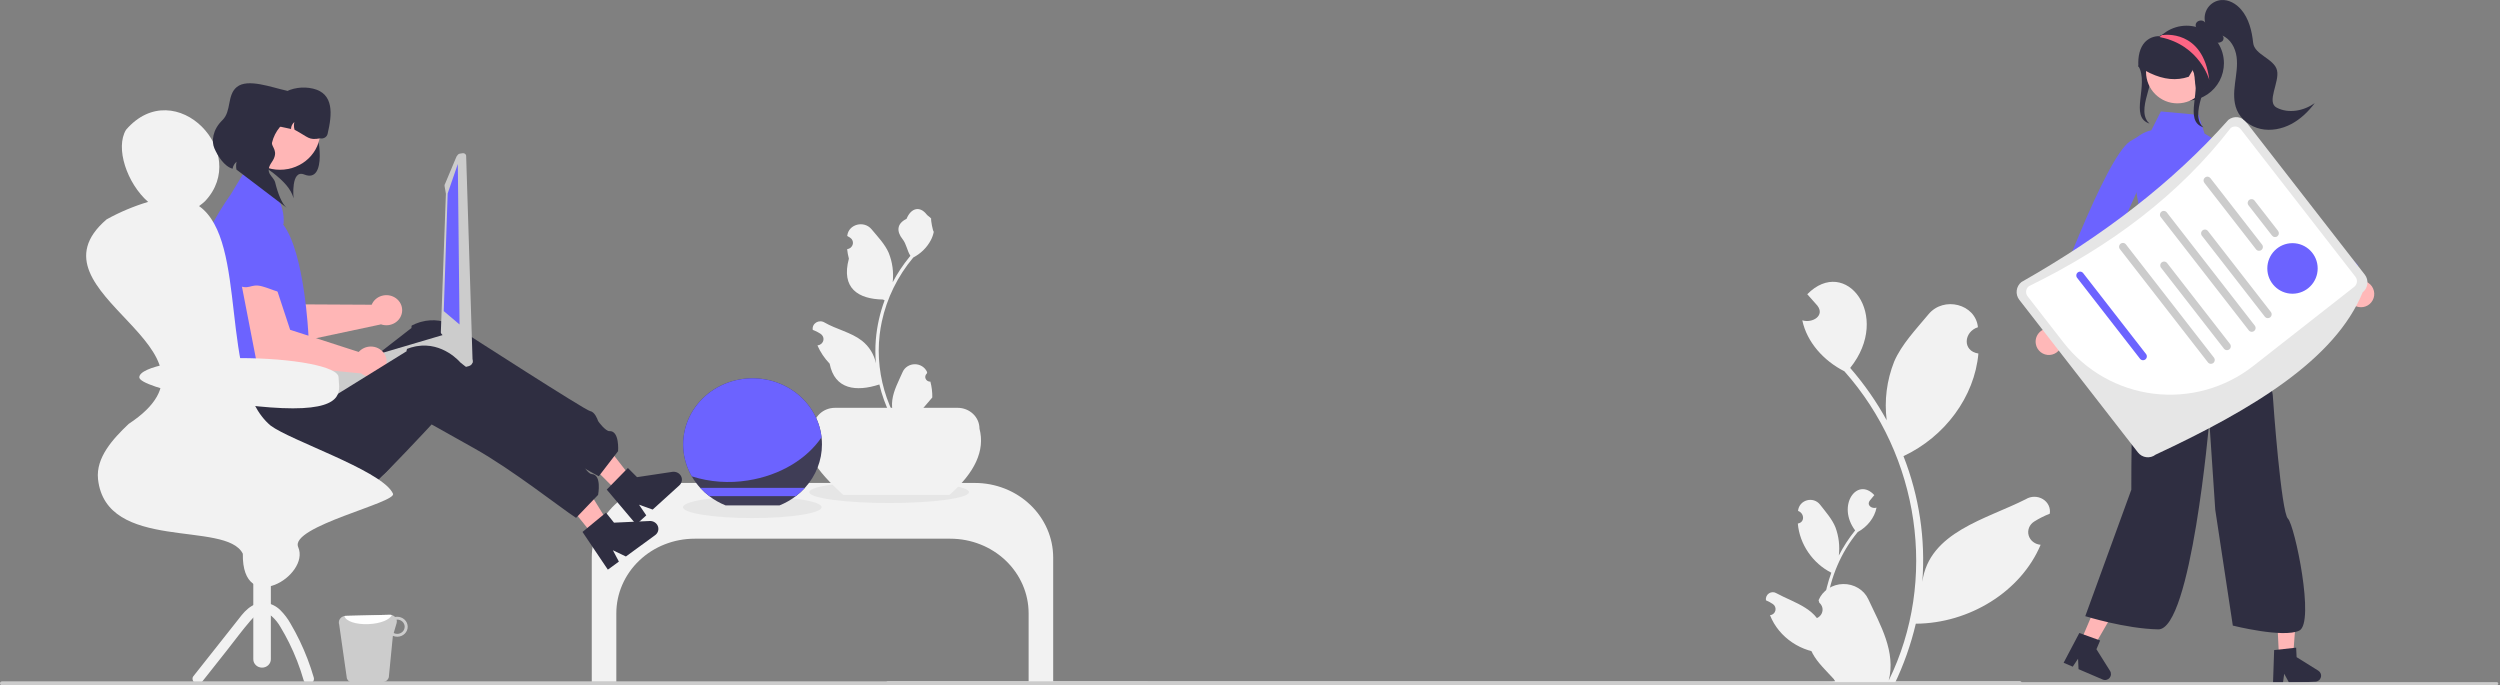 <svg width="1171" height="321" viewBox="0 0 1171 321" fill="none" xmlns="http://www.w3.org/2000/svg">
<rect x="0" y="0" width="1171" height="321" fill="#808080" stroke="none"/>
<path d="M415 320C415 319.869 415.024 319.738 415.073 319.617C415.121 319.495 415.193 319.385 415.282 319.292C415.372 319.199 415.479 319.125 415.597 319.075C415.714 319.025 415.84 319 415.967 319H946.033C946.289 319 946.535 319.105 946.717 319.293C946.898 319.48 947 319.735 947 320C947 320.265 946.898 320.52 946.717 320.707C946.535 320.895 946.289 321 946.033 321H415.967C415.84 321 415.714 320.975 415.597 320.925C415.479 320.875 415.372 320.801 415.282 320.708C415.193 320.615 415.121 320.505 415.073 320.383C415.024 320.262 415 320.131 415 320Z" fill="#CCCCCC"/>
<g clip-path="url(#clip0_604_744)">
<path d="M1001.65 30.954C1006.78 39.831 997.119 54.788 1006.86 57.894L1006.06 57.088C1000.18 49.828 1012.46 34.46 1006.59 27.2C1005.67 26.135 1004.89 24.965 1004.25 23.714" fill="#2F2E41"/>
<path d="M953.592 161.183C953.424 160.295 953.452 159.38 953.673 158.504C953.895 157.627 954.306 156.81 954.876 156.111C955.446 155.411 956.162 154.845 956.974 154.453C957.785 154.061 958.673 153.853 959.573 153.842L972.258 116.838L979.279 125.824L965.868 160.401C965.785 161.921 965.149 163.357 964.082 164.439C963.014 165.52 961.589 166.17 960.076 166.266C958.563 166.363 957.067 165.899 955.872 164.962C954.677 164.025 953.866 162.68 953.592 161.183L953.592 161.183Z" fill="#FFB8B8"/>
<path d="M1009.35 71.839C1009.35 71.839 1009.75 58.444 997.816 66.118C985.887 73.791 959.913 145.673 959.913 145.673L972.839 152.695L1002.18 86.915L1009.35 71.839Z" fill="#6C63FF"/>
<path d="M974.156 301.423L980.113 303.979L992.766 282.124L983.974 278.352L974.156 301.423Z" fill="#FFB6B6"/>
<path d="M966.601 310.437L970.873 312.27L973.359 308.548L973.588 313.435L984.918 318.297C985.462 318.53 986.065 318.583 986.64 318.447C987.215 318.312 987.731 317.995 988.115 317.544C988.498 317.093 988.727 316.53 988.77 315.939C988.812 315.347 988.665 314.758 988.35 314.256L981.972 304.099L983.714 300.005L973.955 296.492L966.601 310.437Z" fill="#2F2E41"/>
<path d="M1067.54 308.836L1074.01 308.519L1075.87 283.309L1066.32 283.777L1067.54 308.836Z" fill="#FFB6B6"/>
<path d="M1064.67 320.26L1069.31 320.032L1069.92 315.593L1072.26 319.887L1084.57 319.284C1085.16 319.255 1085.72 319.037 1086.18 318.663C1086.64 318.288 1086.96 317.777 1087.11 317.203C1087.26 316.629 1087.22 316.022 1087 315.472C1086.78 314.921 1086.39 314.456 1085.89 314.143L1075.73 307.81L1075.52 303.363L1065.21 304.49L1064.67 320.26Z" fill="#2F2E41"/>
<path d="M876.896 304.819C876.467 304.835 876.044 304.718 875.684 304.484C875.324 304.25 875.044 303.911 874.882 303.512C874.721 303.113 874.685 302.674 874.78 302.254C874.875 301.834 875.097 301.454 875.415 301.165C875.469 300.955 875.509 300.804 875.563 300.594C875.163 299.544 874.46 298.638 873.544 297.993C872.628 297.347 871.541 296.99 870.421 296.969C869.302 296.948 868.202 297.263 867.263 297.873C866.323 298.484 865.586 299.362 865.147 300.396C862.612 306.198 859.347 312.198 860.882 318.63C850.556 296.103 854.404 268.24 870.161 249.21C874.488 246.87 878.018 242.672 878.973 237.769C876.835 238.473 874.195 236.708 875.819 234.47C876.521 233.615 877.231 232.767 877.933 231.913C869.922 223.18 860.15 236.69 868.947 248.457C865.998 252.098 863.436 256.038 861.303 260.214C861.829 255.763 861.295 251.251 859.745 247.048C858.171 243.13 855.182 239.814 852.554 236.414C849.36 232.272 842.687 234.105 842.202 239.318C845.177 240.332 845.524 244.664 842.104 245.223C842.906 254.937 849.137 263.917 857.793 268.256C854.496 277.274 853.15 286.894 853.847 296.475C852.418 285.272 840.482 282.442 832.164 277.916C831.635 277.568 831.017 277.382 830.385 277.381C829.752 277.38 829.134 277.564 828.604 277.91C828.074 278.256 827.656 278.75 827.4 279.33C827.145 279.911 827.064 280.554 827.166 281.18C828.315 281.662 829.414 282.258 830.446 282.958C830.93 283.291 831.299 283.767 831.503 284.319C831.707 284.871 831.736 285.473 831.586 286.042C831.436 286.612 831.114 287.12 830.665 287.499C830.215 287.877 829.661 288.107 829.076 288.157C833.191 298.669 844.02 305.806 855.21 305.873C856.241 310.576 857.756 315.158 859.73 319.546L876.338 319.705C876.4 319.52 876.455 319.329 876.51 319.144C874.972 319.227 873.43 319.12 871.917 318.826C876.031 314.029 879.199 311.592 876.896 304.819L876.896 304.819Z" fill="#F2F2F2"/>
<path d="M848.847 289.941C849.806 289.974 850.752 289.73 851.558 289.242C852.364 288.754 852.99 288.046 853.351 287.214C853.713 286.382 853.793 285.465 853.58 284.589C853.367 283.713 852.872 282.919 852.161 282.316C852.038 281.878 851.95 281.563 851.828 281.125C852.723 278.935 854.296 277.045 856.346 275.697C858.395 274.35 860.828 273.606 863.331 273.562C865.835 273.517 868.296 274.174 870.399 275.448C872.501 276.722 874.15 278.554 875.133 280.711C880.802 292.818 888.107 305.338 884.674 318.758C907.775 271.754 899.165 213.618 863.914 173.911C854.233 169.029 846.336 160.271 844.2 150.04C848.982 151.51 854.888 147.826 851.256 143.156C849.685 141.373 848.098 139.604 846.526 137.82C864.449 119.601 886.312 147.789 866.629 172.34C873.227 179.937 878.958 188.159 883.73 196.871C882.554 187.585 883.749 178.17 887.217 169.4C890.739 161.225 897.426 154.306 903.304 147.213C910.451 138.571 925.38 142.396 926.464 153.272C919.809 155.387 919.033 164.425 926.683 165.593C924.889 185.861 910.95 204.597 891.583 213.652C898.961 232.468 901.971 252.54 900.413 272.531C903.61 249.156 930.312 243.252 948.922 233.806C950.105 233.081 951.488 232.693 952.903 232.691C954.317 232.689 955.701 233.073 956.887 233.795C958.072 234.517 959.008 235.547 959.579 236.758C960.15 237.97 960.333 239.311 960.104 240.618C957.533 241.624 955.074 242.867 952.765 244.328C951.683 245.023 950.857 246.015 950.401 247.167C949.944 248.319 949.879 249.575 950.215 250.763C950.551 251.951 951.271 253.012 952.276 253.802C953.281 254.592 954.523 255.071 955.83 255.174C946.624 277.109 922.398 292 897.363 292.141C895.056 301.952 891.668 311.513 887.251 320.669L850.094 321C849.957 320.615 849.833 320.217 849.709 319.831C853.15 320.003 856.601 319.779 859.984 319.166C850.783 309.158 843.693 304.073 848.846 289.942L848.847 289.941Z" fill="#F2F2F2"/>
<path d="M1051.19 144.96C1051.19 144.96 1064.35 180.965 1064.56 184.994C1064.78 189.024 1068.53 239.975 1071.67 242.936C1074.82 245.896 1084.44 291.794 1076.96 295.384C1069.47 298.974 1045.85 293.027 1045.85 293.027L1037.63 238.81L1034.84 197.274C1034.84 197.274 1026.35 295.085 1010.93 294.797C995.521 294.51 976.74 288.616 976.74 288.616L998.312 229.382C998.312 229.382 998.007 159.255 1003.01 145.111C1008.01 130.967 1051.19 144.96 1051.19 144.96Z" fill="#2F2E41"/>
<path d="M1012.15 52.197L1029.77 53.818L1032.61 62.568C1032.61 62.568 1047.36 70.7 1044.09 74.394C1040.83 78.088 1044.82 102.985 1044.82 102.985L1043.92 123.194C1043.92 123.194 1044.89 137.195 1047.79 140.421C1050.69 143.647 1058.28 151.558 1052.92 147.773C1034.11 134.503 1001.25 145.7 1001.25 145.7L1005.94 116.824C1005.94 116.824 995.278 69.547 999.486 65.554C1003.7 61.562 1007.67 61.057 1007.67 61.057L1012.15 52.197Z" fill="#6C63FF"/>
<path d="M1104.74 143.792C1103.86 143.627 1103.02 143.268 1102.28 142.742C1101.55 142.216 1100.94 141.535 1100.5 140.747C1100.06 139.96 1099.79 139.084 1099.73 138.182C1099.66 137.281 1099.79 136.375 1100.1 135.529L1070.38 110.211L1081.27 106.91L1108.48 132.025C1109.86 132.656 1110.96 133.772 1111.57 135.164C1112.19 136.555 1112.27 138.125 1111.81 139.575C1111.35 141.026 1110.38 142.256 1109.08 143.033C1107.77 143.811 1106.23 144.081 1104.74 143.792Z" fill="#FFB8B8"/>
<path d="M1029.26 77.567C1029.26 77.567 1023.41 65.525 1037.42 67.582C1051.44 69.639 1104.6 124.393 1104.6 124.393L1095.71 136.138L1041.98 88.338L1029.26 77.567Z" fill="#6C63FF"/>
<path d="M1052.09 57.141L1107.67 128.639C1108.63 129.88 1109.07 131.453 1108.87 133.014C1108.68 134.574 1107.88 135.995 1106.65 136.964C1093.74 168.433 1055.13 191.768 1009.7 212.949C1008.47 213.915 1006.9 214.35 1005.35 214.157C1003.79 213.965 1002.38 213.161 1001.41 211.923L945.831 140.424C944.868 139.184 944.435 137.61 944.627 136.05C944.819 134.489 945.619 133.068 946.853 132.099C984.973 110.486 1017.74 85.445 1043.8 56.115C1045.04 55.15 1046.6 54.716 1048.16 54.908C1049.71 55.1 1051.13 55.903 1052.09 57.141Z" fill="#E6E6E6"/>
<path d="M949.732 138.797L966.65 160.561C976.985 173.775 992.107 182.346 1008.71 184.401C1025.32 186.456 1042.06 181.828 1055.29 171.529L1102.7 134.369C1103.4 133.818 1103.86 133.01 1103.97 132.122C1104.08 131.234 1103.83 130.339 1103.28 129.632L1049.58 60.543C1049.03 59.839 1048.22 59.383 1047.34 59.274C1046.45 59.165 1045.56 59.414 1044.86 59.964C1020.87 91.061 988.769 115.261 950.313 134.065C949.611 134.616 949.157 135.423 949.048 136.31C948.939 137.198 949.185 138.092 949.732 138.797Z" fill="white"/>
<path d="M1053.2 96.172L1064.22 110.346C1064.51 110.721 1064.94 110.965 1065.41 111.023C1065.88 111.081 1066.36 110.949 1066.73 110.655C1067.1 110.362 1067.35 109.932 1067.41 109.459C1067.46 108.986 1067.33 108.509 1067.04 108.133L1056.02 93.96C1055.88 93.773 1055.7 93.617 1055.49 93.501C1055.29 93.384 1055.06 93.309 1054.83 93.28C1054.6 93.251 1054.36 93.269 1054.13 93.332C1053.91 93.395 1053.69 93.502 1053.51 93.647C1053.32 93.793 1053.17 93.973 1053.05 94.179C1052.94 94.385 1052.86 94.611 1052.83 94.846C1052.8 95.08 1052.82 95.318 1052.89 95.546C1052.95 95.773 1053.05 95.986 1053.2 96.172H1053.2Z" fill="#CCCCCC"/>
<path d="M1032.53 85.659L1056.73 116.785C1056.87 116.971 1057.05 117.127 1057.26 117.243C1057.46 117.359 1057.69 117.434 1057.92 117.463C1058.16 117.492 1058.39 117.474 1058.62 117.411C1058.85 117.348 1059.06 117.241 1059.24 117.096C1059.43 116.951 1059.58 116.77 1059.7 116.565C1059.82 116.359 1059.89 116.133 1059.92 115.898C1059.95 115.664 1059.93 115.426 1059.87 115.199C1059.8 114.971 1059.7 114.758 1059.55 114.572L1035.36 83.446C1035.21 83.259 1035.03 83.103 1034.83 82.987C1034.62 82.87 1034.4 82.795 1034.16 82.766C1033.93 82.737 1033.69 82.754 1033.47 82.817C1033.24 82.88 1033.03 82.987 1032.84 83.133C1032.66 83.278 1032.5 83.459 1032.38 83.665C1032.27 83.87 1032.19 84.097 1032.17 84.332C1032.14 84.566 1032.15 84.804 1032.22 85.032C1032.28 85.26 1032.39 85.473 1032.53 85.659H1032.53Z" fill="#CCCCCC"/>
<path d="M1073.8 137.577C1067.29 137.577 1062.01 132.275 1062.01 125.734C1062.01 119.194 1067.29 113.892 1073.8 113.892C1080.31 113.892 1085.6 119.194 1085.6 125.734C1085.6 132.275 1080.31 137.577 1073.8 137.577Z" fill="#6C63FF"/>
<path d="M1031.25 110.259L1060.97 148.488C1061.28 148.806 1061.69 148.997 1062.13 149.026C1062.58 149.055 1063.01 148.92 1063.36 148.647C1063.71 148.374 1063.95 147.981 1064.03 147.543C1064.11 147.106 1064.02 146.655 1063.79 146.276L1034.07 108.047C1033.76 107.729 1033.35 107.538 1032.9 107.509C1032.46 107.48 1032.03 107.615 1031.68 107.888C1031.33 108.161 1031.09 108.554 1031.01 108.992C1030.93 109.429 1031.02 109.88 1031.25 110.259Z" fill="#CCCCCC"/>
<path d="M1011.97 101.531L1053.45 154.889C1053.76 155.206 1054.17 155.398 1054.62 155.427C1055.06 155.456 1055.49 155.321 1055.84 155.048C1056.19 154.774 1056.43 154.382 1056.51 153.944C1056.59 153.507 1056.5 153.056 1056.27 152.677L1014.79 99.318C1014.48 99.001 1014.07 98.809 1013.63 98.78C1013.18 98.751 1012.75 98.886 1012.4 99.159C1012.05 99.433 1011.81 99.826 1011.73 100.263C1011.65 100.7 1011.74 101.152 1011.97 101.531Z" fill="#CCCCCC"/>
<path d="M1012.11 125.256L1041.83 163.485C1042.14 163.803 1042.56 163.994 1043 164.023C1043.44 164.052 1043.88 163.917 1044.23 163.644C1044.58 163.371 1044.81 162.978 1044.89 162.54C1044.97 162.103 1044.89 161.652 1044.66 161.273L1014.94 123.044C1014.63 122.727 1014.21 122.535 1013.77 122.506C1013.33 122.477 1012.89 122.612 1012.54 122.885C1012.19 123.159 1011.96 123.551 1011.88 123.989C1011.8 124.426 1011.88 124.877 1012.11 125.256Z" fill="#CCCCCC"/>
<path d="M972.792 129.97L1002.51 168.199C1002.82 168.516 1003.24 168.708 1003.68 168.737C1004.12 168.766 1004.56 168.631 1004.9 168.358C1005.25 168.084 1005.49 167.691 1005.57 167.254C1005.65 166.817 1005.56 166.366 1005.33 165.987L975.615 127.758C975.305 127.44 974.889 127.249 974.448 127.22C974.006 127.19 973.569 127.325 973.22 127.599C972.871 127.872 972.635 128.265 972.556 128.703C972.477 129.14 972.561 129.591 972.792 129.97Z" fill="#6C63FF"/>
<path d="M992.835 116.528L1034.31 169.886C1034.62 170.203 1035.04 170.395 1035.48 170.424C1035.92 170.453 1036.36 170.318 1036.71 170.045C1037.06 169.771 1037.29 169.378 1037.37 168.941C1037.45 168.504 1037.37 168.053 1037.14 167.674L995.658 114.315C995.348 113.998 994.932 113.807 994.491 113.777C994.049 113.748 993.612 113.883 993.263 114.157C992.914 114.43 992.678 114.823 992.599 115.26C992.52 115.698 992.604 116.149 992.835 116.528Z" fill="#CCCCCC"/>
<path d="M1041.69 29.609C1041.69 32.486 1040.99 35.319 1039.65 37.859C1038.3 40.4 1036.36 42.571 1033.98 44.181C1031.61 45.791 1028.88 46.791 1026.03 47.093C1023.18 47.395 1020.3 46.991 1017.64 45.915C1014.99 44.839 1012.63 43.125 1010.79 40.922C1008.95 38.72 1007.67 36.097 1007.07 33.283C1006.47 30.47 1006.57 27.552 1007.36 24.786C1008.15 22.02 1009.6 19.49 1011.59 17.419L1011.67 17.335C1011.81 17.187 1011.95 17.04 1012.1 16.899C1012.1 16.899 1012.1 16.899 1012.1 16.898C1012.1 16.898 1012.1 16.898 1012.1 16.897C1012.1 16.896 1012.1 16.895 1012.1 16.895C1012.1 16.894 1012.1 16.893 1012.1 16.892C1012.29 16.723 1012.47 16.554 1012.66 16.393C1015.19 14.166 1018.3 12.719 1021.63 12.224C1024.96 11.729 1028.35 12.207 1031.42 13.602C1034.48 14.996 1037.08 17.248 1038.9 20.087C1040.72 22.926 1041.69 26.232 1041.69 29.609V29.609Z" fill="#2F2E41"/>
<path d="M1019.88 48.412C1011.77 48.412 1005.2 41.814 1005.2 33.675C1005.2 25.536 1011.77 18.938 1019.88 18.938C1027.98 18.938 1034.55 25.536 1034.55 33.675C1034.55 41.814 1027.98 48.412 1019.88 48.412Z" fill="#FFB8B8"/>
<path d="M1035.52 37.603C1036.96 31.111 1034.88 23.839 1030.36 19.505C1028.09 17.368 1025.26 15.919 1022.2 15.324C1019.15 14.729 1015.98 15.012 1013.08 16.141C1012.71 16.291 1012.34 16.454 1011.98 16.625L1011.81 16.705V16.73C1011.78 16.753 1011.75 16.776 1011.71 16.801C1011.64 16.865 1011.56 16.911 1011.47 16.935C1010.2 16.902 1008.93 17.139 1007.75 17.631C1006.58 18.124 1005.52 18.86 1004.64 19.793C1002.37 22.271 1001.3 26.276 1001.63 31.071L1001.64 31.221L1001.76 31.3C1003.48 32.396 1005.27 33.386 1007.11 34.263C1013.56 37.305 1019.44 37.869 1025.09 35.984L1025.2 35.949L1027.57 31.956C1028.06 34.71 1027.8 43.845 1030.59 44.34L1035.46 37.878L1035.52 37.603Z" fill="#2F2E41"/>
<path d="M1066.42 50.434C1061.42 47.846 1067.85 38.451 1066.56 32.958C1065.27 27.465 1055.97 25.699 1055.38 20.086C1054.79 14.474 1053.39 8.686 1049.71 4.427C1047.35 1.706 1043.88 -0.303 1040.3 0.038C1039.09 0.153 1037.92 0.529 1036.87 1.139C1035.82 1.75 1034.91 2.581 1034.2 3.576C1033.5 4.571 1033.02 5.707 1032.79 6.905C1032.57 8.104 1032.6 9.338 1032.89 10.523C1031.87 9.074 1029.24 9.388 1028.58 11.036C1028 12.5 1029.29 14.274 1030.79 14.404C1032.77 16.849 1035.02 19.445 1038.11 19.938C1038.61 20.052 1039.12 20.052 1039.61 19.938C1040.1 19.823 1040.56 19.599 1040.95 19.28C1041.68 18.579 1041.74 17.178 1040.88 16.654C1044.76 18.203 1047.04 22.418 1047.61 26.573C1048.19 30.729 1047.39 34.933 1046.87 39.095C1046.34 43.257 1046.11 47.635 1047.74 51.5C1049.66 56.066 1054.08 59.339 1058.9 60.389C1063.73 61.438 1068.87 60.413 1073.23 58.101C1077.6 55.79 1081.24 52.262 1084.22 48.306C1079.09 51.96 1072 53.329 1066.42 50.434Z" fill="#2F2E41"/>
<path d="M1026.89 32.723C1032.02 41.6 1022.36 56.556 1032.1 59.662L1031.29 58.857C1025.41 51.596 1037.7 36.229 1031.82 28.968C1030.91 27.904 1030.13 26.733 1029.49 25.482" fill="#2F2E41"/>
<path d="M1034.84 37.468C1034.84 37.468 1030.49 21.173 1011.85 17.412C1011.83 17.405 1011.76 17.377 1011.67 17.335C1011.61 17.3 1011.54 17.265 1011.47 17.229C1011.68 17.11 1011.89 17.005 1012.1 16.899C1012.1 16.899 1012.1 16.899 1012.1 16.898C1012.1 16.898 1012.1 16.898 1012.1 16.897C1012.1 16.896 1012.1 16.895 1012.1 16.895C1012.1 16.894 1012.1 16.893 1012.1 16.892C1012.29 16.723 1012.47 16.555 1012.66 16.393L1013.19 16.414C1013.19 16.414 1031.89 13.44 1034.84 37.468Z" fill="#FD6584"/>
<path d="M1170.2 320.213C1170.2 320.305 1170.18 320.396 1170.15 320.482C1170.11 320.567 1170.06 320.644 1170 320.709C1169.93 320.775 1169.85 320.826 1169.77 320.861C1169.68 320.896 1169.59 320.914 1169.5 320.914H749.698C749.513 320.914 749.335 320.84 749.204 320.709C749.073 320.577 749 320.399 749 320.213C749 320.027 749.073 319.849 749.204 319.717C749.335 319.586 749.513 319.512 749.698 319.512H1169.5C1169.59 319.511 1169.68 319.529 1169.77 319.565C1169.85 319.6 1169.93 319.651 1170 319.716C1170.06 319.782 1170.11 319.859 1170.15 319.944C1170.18 320.029 1170.2 320.121 1170.2 320.213Z" fill="#CCCCCC"/>
</g>
<g clip-path="url(#clip1_604_744)">
<path d="M456.639 226.216H313.855C304.128 226.216 294.8 229.899 287.923 236.454C281.045 243.01 277.182 251.901 277.182 261.172V319.431H288.687V287.284C288.687 278.013 292.55 269.121 299.428 262.566C306.305 256.01 315.633 252.327 325.36 252.327H445.134C454.86 252.327 464.188 256.01 471.065 262.566C477.943 269.121 481.807 278.013 481.807 287.284V319.431H493.312V261.172C493.312 251.901 489.448 243.01 482.57 236.454C475.693 229.899 466.365 226.216 456.639 226.216Z" fill="#F2F2F2"/>
<path d="M416.475 235.616C437.125 235.616 453.866 233.336 453.866 230.524C453.866 227.712 437.125 225.433 416.475 225.433C395.824 225.433 379.083 227.712 379.083 230.524C379.083 233.336 395.824 235.616 416.475 235.616Z" fill="#E6E6E6"/>
<path d="M444.741 231.801H394.938C382.643 220.57 373.852 209.746 380.89 200.761C380.89 198.179 381.967 195.702 383.883 193.876C385.798 192.049 388.397 191.023 391.106 191.023H448.572C451.282 191.023 453.88 192.049 455.796 193.876C457.712 195.702 458.789 198.179 458.789 200.761C461.468 210.999 456.681 221.347 444.741 231.801Z" fill="#F2F2F2"/>
<path d="M435.797 178.764C435.325 178.785 434.857 178.667 434.457 178.426C434.057 178.184 433.745 177.832 433.563 177.416C433.38 177 433.336 176.54 433.437 176.1C433.537 175.659 433.778 175.259 434.125 174.953L434.283 174.354C434.262 174.306 434.241 174.258 434.22 174.21C433.744 173.138 432.947 172.224 431.927 171.583C430.908 170.942 429.713 170.602 428.492 170.607C427.271 170.611 426.078 170.959 425.064 171.608C424.05 172.256 423.26 173.175 422.792 174.25C420.923 178.541 418.543 182.84 417.957 187.377C417.699 189.382 417.808 191.415 418.279 193.386C413.889 184.257 411.609 174.336 411.594 164.294C411.593 161.774 411.74 159.256 412.034 156.752C412.277 154.699 412.614 152.661 413.045 150.637C415.398 139.657 420.451 129.365 427.787 120.607C431.337 118.76 434.209 115.92 436.014 112.47C436.668 111.23 437.131 109.906 437.387 108.54C436.986 108.59 435.876 102.775 436.179 102.418C435.62 101.611 434.621 101.21 434.012 100.422C430.98 96.504 426.802 97.188 424.622 102.512C419.963 104.753 419.918 108.47 422.777 112.045C424.595 114.319 424.845 117.396 426.441 119.831C426.276 120.031 426.106 120.225 425.942 120.425C422.941 124.103 420.325 128.053 418.133 132.217C418.666 127.552 418.03 122.833 416.276 118.447C414.499 114.361 411.167 110.919 408.234 107.386C404.71 103.142 397.485 104.994 396.864 110.374C396.858 110.426 396.852 110.478 396.846 110.53C397.282 110.764 397.709 111.013 398.126 111.276C398.65 111.61 399.056 112.087 399.291 112.645C399.526 113.202 399.579 113.815 399.443 114.401C399.306 114.988 398.987 115.522 398.527 115.933C398.067 116.344 397.487 116.613 396.864 116.704L396.8 116.714C396.956 118.211 397.23 119.694 397.621 121.151C393.858 135.024 401.983 140.077 413.584 140.304C413.84 140.429 414.089 140.554 414.346 140.673C412.143 146.623 410.761 152.822 410.235 159.112C409.937 162.823 409.955 166.551 410.288 170.259L410.268 170.127C409.427 166.004 407.12 162.283 403.734 159.594C398.706 155.657 391.603 154.207 386.179 151.043C385.602 150.69 384.932 150.501 384.247 150.5C383.562 150.498 382.891 150.683 382.312 151.034C381.734 151.384 381.273 151.884 380.983 152.476C380.694 153.068 380.588 153.726 380.678 154.373C380.685 154.419 380.692 154.465 380.7 154.511C381.508 154.825 382.296 155.187 383.057 155.594C383.493 155.828 383.919 156.077 384.337 156.34C384.861 156.674 385.267 157.151 385.502 157.709C385.737 158.267 385.79 158.879 385.653 159.466C385.517 160.052 385.198 160.586 384.738 160.997C384.278 161.408 383.698 161.677 383.075 161.769L383.011 161.778C382.965 161.784 382.926 161.79 382.88 161.797C384.261 164.941 386.201 167.835 388.612 170.353C390.965 182.463 401.072 183.612 411.883 180.085H411.89C413.076 184.999 414.795 189.781 417.018 194.356H435.338C435.404 194.162 435.463 193.961 435.522 193.767C433.826 193.869 432.124 193.772 430.453 193.479C431.812 191.89 433.171 190.287 434.53 188.698C434.561 188.668 434.589 188.636 434.616 188.604C435.305 187.79 436.001 186.983 436.691 186.169L436.691 186.168C436.728 183.674 436.428 181.186 435.798 178.765L435.797 178.764Z" fill="#F2F2F2"/>
<path d="M290.631 231.677L297.202 225.716L276.208 198.723L266.511 207.52L290.631 231.677Z" fill="#FFB6B6"/>
<path d="M284.204 229.332L294.105 219.212L298.385 223.499L314.925 221.015C315.742 220.892 316.578 221.021 317.313 221.384C318.047 221.746 318.641 222.323 319.007 223.03C319.373 223.737 319.492 224.537 319.347 225.313C319.203 226.089 318.802 226.801 318.203 227.344L305.706 238.682L299.317 236.395L302.71 241.399L297.998 245.673L284.204 229.332Z" fill="#2F2E41"/>
<path d="M289.508 211.333L280.469 223.082C272.818 219.197 248.399 203.78 229.695 195.704C217.607 190.472 208.28 186.493 208.28 186.493C208.28 186.493 207.022 188.192 205.017 190.863C197.678 200.655 180.347 223.442 178.695 222.596C176.6 221.522 174.225 223.442 174.52 227.374C174.734 230.241 169.647 232.332 166.87 233.264C165.826 233.609 165.111 233.797 165.111 233.797C164.634 234.087 164.158 234.377 163.689 234.651C148.478 243.51 130.653 241.011 118.409 231.518C114.023 228.145 110.446 223.916 107.918 219.116C105.391 214.315 103.972 209.054 103.756 203.686L102.663 179.404L139.644 177.837L146.226 189.751L157.904 180.68L183.47 160.823L192.805 153.57C192.805 153.57 192.559 153.538 192.855 152.473C194.024 151.869 195.248 151.366 196.512 150.969C196.725 150.899 196.939 150.836 197.153 150.781C209.192 147.397 218.322 156.202 218.322 156.202C218.322 156.202 274.166 192.196 276.36 192.533C278.554 192.878 279.816 196.237 280.079 197.036C280.334 197.788 283.83 202.035 285.4 201.933C290.297 201.627 289.508 211.333 289.508 211.333Z" fill="#2F2E41"/>
<path d="M178.646 138.611C177.616 138.937 176.674 139.476 175.887 140.189C175.1 140.902 174.487 141.772 174.094 142.737L140.184 142.559L122.145 118.776L108.737 124.435L130.56 162.124L178.332 151.966L178.303 151.871C179.41 152.281 180.604 152.431 181.784 152.308C182.964 152.185 184.095 151.794 185.083 151.167C186.071 150.539 186.886 149.694 187.459 148.703C188.032 147.713 188.347 146.605 188.376 145.474C188.405 144.342 188.149 143.221 187.627 142.205C187.106 141.188 186.336 140.306 185.382 139.633C184.427 138.96 183.317 138.516 182.145 138.338C180.973 138.16 179.773 138.254 178.646 138.611L178.646 138.611Z" fill="#FFB6B6"/>
<path d="M115.81 102.569L115.105 102.668C111.427 103.177 108.105 105.04 105.849 107.855C103.594 110.671 102.585 114.217 103.038 117.733C103.582 121.892 103.899 125.614 103.422 126.354C102.249 128.176 101.8 129.703 104.103 129.931C106.406 130.159 101.606 128.816 108.943 129.985C116.28 131.154 114.983 127.438 120.96 127.193C126.937 126.947 130.97 128.418 132.853 125.207C134.735 121.996 139.985 121.865 137.102 118.71C134.218 115.556 133.438 118.28 131.102 111.591C131.078 111.524 131.055 111.458 131.031 111.392C129.977 108.456 127.877 105.966 125.095 104.355C122.314 102.743 119.029 102.111 115.81 102.569Z" fill="#6C63FF"/>
<path d="M96.012 94.267C95.14 95.077 94.212 95.831 93.234 96.523C92.947 96.734 92.659 96.93 92.371 97.11C84.03 102.492 75.796 100.189 69.378 94.572C59.459 85.877 53.887 69.248 59.031 60.803C70.553 47.409 85.509 50.283 94.598 59.386C103.424 68.214 106.728 82.909 96.012 94.267Z" fill="#F2F2F2"/>
<path d="M132.223 105.42C131.516 104.989 130.809 104.574 130.086 104.174C129.766 103.759 129.437 103.352 129.1 102.952L132.223 105.42Z" fill="#F2F2F2"/>
<path d="M112.073 69.888C123.017 77.824 135.205 84.139 137.502 92.872C137.502 92.872 136.126 79.151 142.545 81.752C153.331 86.122 149.682 62.356 146.657 58.47C141.616 51.993 124.617 48.312 124.617 48.312L112.559 54.622L112.073 69.888Z" fill="#2F2E41"/>
<path d="M162.471 317.737C162.695 318.359 163.12 318.897 163.684 319.274C164.249 319.651 164.924 319.847 165.613 319.835L179.078 319.505C179.772 319.492 180.443 319.266 180.991 318.859C181.539 318.452 181.934 317.888 182.118 317.249L184.023 297.829C184.699 298.121 185.435 298.265 186.177 298.25C186.822 298.236 187.458 298.1 188.048 297.851C188.638 297.602 189.17 297.244 189.615 296.799C190.06 296.353 190.409 295.828 190.641 295.255C190.873 294.681 190.984 294.069 190.968 293.454C190.951 292.839 190.808 292.233 190.546 291.671C190.284 291.109 189.909 290.602 189.441 290.178C188.973 289.754 188.422 289.423 187.82 289.202C187.218 288.982 186.575 288.876 185.93 288.892C185.634 288.892 185.338 288.921 185.048 288.98C184.733 288.655 184.349 288.396 183.923 288.22C183.496 288.045 183.035 287.957 182.571 287.961L161.859 288.471C161.688 288.477 161.517 288.497 161.349 288.531C160.894 288.612 160.464 288.785 160.085 289.037C159.707 289.29 159.39 289.617 159.155 289.996C158.92 290.376 158.774 290.799 158.725 291.237C158.676 291.674 158.726 292.117 158.872 292.535L162.471 317.737ZM184.414 296.51L185.769 291.882C185.924 291.348 185.927 290.784 185.78 290.247C185.846 290.247 185.904 290.217 185.969 290.217C186.899 290.199 187.798 290.533 188.47 291.146C189.141 291.758 189.531 292.6 189.553 293.486C189.574 294.372 189.227 295.23 188.586 295.872C187.945 296.514 187.063 296.888 186.134 296.911C185.533 296.929 184.938 296.79 184.414 296.51Z" fill="#CCCCCC"/>
<path d="M161.349 288.532C161.79 290.937 166.751 292.627 172.716 292.334C178.201 292.093 182.687 290.257 183.508 288.081C183.204 287.995 182.888 287.955 182.571 287.962L161.86 288.471C161.688 288.478 161.517 288.498 161.349 288.532Z" fill="white"/>
<path d="M131.13 79.518C141.568 79.518 150.031 71.452 150.031 61.502C150.031 51.551 141.568 43.485 131.13 43.485C120.691 43.485 112.229 51.551 112.229 61.502C112.229 71.452 120.691 79.518 131.13 79.518Z" fill="#FFB6B6"/>
<path d="M124.323 54.608L123.595 57.653L136.31 60.412C136.321 59.796 136.466 59.189 136.735 58.629C137.004 58.069 137.391 57.568 137.873 57.158C137.599 58.352 137.63 59.591 137.964 60.771C144.821 64.439 144.427 65.738 149.969 64.803C150.72 64.966 151.508 64.838 152.16 64.447C152.812 64.056 153.274 63.434 153.445 62.719C155.674 53.383 156.407 43.841 146.661 41.523C144.292 40.959 141.828 40.85 139.415 41.205C137.001 41.56 134.686 42.37 132.606 43.589C130.525 44.808 128.721 46.41 127.298 48.302C125.876 50.194 124.864 52.338 124.323 54.608Z" fill="#2F2E41"/>
<path d="M220.84 167.882C220.795 167.83 220.743 167.785 220.685 167.746C220.544 167.59 220.372 167.462 220.179 167.369L218.796 166.663L209.614 156.946C209.082 156.682 208.464 156.626 207.889 156.789L207.866 156.796L203.932 157.955L200.549 158.956L195.824 160.352L163.638 169.852L142.481 176.096C141.909 176.268 141.431 176.648 141.15 177.153C140.869 177.658 140.807 178.248 140.978 178.796C141.077 179.098 141.242 179.377 141.461 179.615L142.134 180.329L143.546 181.828L146.818 188.291L147.725 189.257C148.015 189.564 148.39 189.786 148.807 189.898C149.224 190.01 149.666 190.006 150.081 189.887L219.78 171.412C220.142 171.3 220.47 171.106 220.734 170.845C220.999 170.584 221.192 170.265 221.297 169.916C221.401 169.567 221.414 169.199 221.335 168.845C221.255 168.49 221.085 168.159 220.84 167.882L220.84 167.882Z" fill="#CCCCCC"/>
<path d="M216.702 71.764L215.352 71.973C214.982 72.031 214.651 72.227 214.432 72.517L213.837 73.309L208.473 86.095C208.255 86.387 208.167 86.75 208.23 87.104L208.858 90.747L206.483 155.766C206.543 156.103 206.732 156.405 207.014 156.615L217.429 169.894L217.672 170.079L218.196 170.47C218.465 170.668 218.799 170.769 219.139 170.756L220.024 170.715C220.225 170.706 220.421 170.656 220.601 170.569C220.78 170.482 220.938 170.36 221.064 170.21C221.191 170.062 221.283 169.889 221.334 169.704C221.385 169.519 221.393 169.326 221.359 169.137L218.338 72.877C218.277 72.523 218.071 72.207 217.765 71.998C217.46 71.789 217.08 71.705 216.709 71.763L216.702 71.764Z" fill="#CCCCCC"/>
<path d="M214.441 76.816L209.69 90.614L207.852 145.723L215.248 151.989L214.441 76.816Z" fill="#6C63FF"/>
<path d="M120.073 83.974L114 81.261L108.02 91.178C108.02 91.178 91.961 113.022 91.728 128.781C91.495 144.54 94.345 149.226 94.345 149.226C94.345 149.226 87.421 154.16 90.883 157.177C94.345 160.193 102.01 161.494 96.123 162.802C90.236 164.109 91.728 177.347 98.302 179.697C104.877 182.047 140.184 182.026 140.184 182.026C139.867 181 139.843 179.911 140.117 178.873C140.39 177.835 140.949 176.886 141.737 176.124C144.474 173.509 146.94 175.386 144.474 171.314C142.009 167.242 137.9 169.592 141.187 164.109C144.474 158.626 144.473 156.987 144.473 156.987C144.473 156.987 142.711 118.325 132.617 105.137L132.832 104.774C133.168 100.483 132.127 96.196 129.848 92.481C127.57 88.767 124.161 85.8 120.073 83.974Z" fill="#6C63FF"/>
<path d="M127.432 66.757C128.055 64.156 129.275 61.72 131.005 59.623C132.736 57.526 134.932 55.822 137.437 54.632C139.942 53.443 142.693 52.798 145.491 52.745C148.289 52.692 151.064 53.231 153.617 54.324C152.733 51.837 150.943 49.733 148.572 48.394L134.261 42.472C127.202 40.94 116.027 36.592 110.928 40.756C106.23 44.581 108.516 52.068 104.191 56.261C99.45 60.856 99.047 66.29 100.391 69.415C101.947 73.03 105.059 77.963 108.942 79.031C109.144 77.758 109.81 76.594 110.823 75.743C110.543 76.956 110.518 78.21 110.751 79.431L134.261 97.304C132.065 95.484 130.194 90.793 128.906 85.51C128.143 82.383 123.593 81.286 127.283 75.979C130.974 70.671 126.931 68.855 127.432 66.757Z" fill="#2F2E41"/>
<path d="M118.647 246.918H126.865V308.8C126.865 309.839 126.432 310.835 125.661 311.57C124.891 312.304 123.846 312.717 122.756 312.717C121.666 312.717 120.621 312.304 119.85 311.57C119.08 310.835 118.647 309.839 118.647 308.8V246.918Z" fill="#F2F2F2"/>
<path d="M94.798 319.158L106.297 304.621C109.945 300.009 113.444 295.212 117.298 290.763C118.668 289.183 120.259 287.548 122.285 287.071C123.083 286.876 123.923 286.91 124.701 287.168C125.62 287.474 126.468 287.948 127.197 288.562C128.892 290.058 130.313 291.812 131.404 293.752C132.839 296.129 134.166 298.567 135.402 301.043C138.202 306.684 140.479 312.548 142.207 318.567C143.051 321.479 147.809 320.242 146.962 317.318C145.251 311.43 143.048 305.682 140.374 300.13C139.072 297.419 137.655 294.762 136.123 292.159C134.848 289.847 133.24 287.717 131.347 285.829C129.432 283.9 126.88 282.656 124.119 282.306C121.156 281.998 118.408 283.271 116.208 285.058C113.998 286.854 112.338 289.229 110.602 291.423L104.486 299.156L90.54 316.786C89.738 317.8 90.371 319.413 91.425 320.001C91.993 320.301 92.66 320.381 93.289 320.224C93.917 320.067 94.457 319.685 94.798 319.158H94.798Z" fill="#F2F2F2"/>
<path d="M173.707 162.319C172.621 162.318 171.548 162.546 170.565 162.986C169.582 163.425 168.713 164.067 168.02 164.863L135.905 154.486L126.67 126.49L112.073 127.823L120.291 170.153L168.983 174.896L168.988 174.797C169.902 175.519 170.985 176.021 172.145 176.26C173.305 176.498 174.509 176.468 175.654 176.17C176.799 175.872 177.853 175.316 178.725 174.548C179.597 173.781 180.262 172.824 180.665 171.76C181.067 170.695 181.195 169.554 181.037 168.433C180.88 167.311 180.441 166.242 179.759 165.316C179.076 164.391 178.17 163.635 177.117 163.113C176.064 162.592 174.894 162.319 173.707 162.319L173.707 162.319Z" fill="#FFB6B6"/>
<path d="M126.028 109.206L125.328 109.088C121.669 108.464 117.899 109.231 114.826 111.223C111.753 113.216 109.621 116.276 108.886 119.749C108.024 123.859 107.092 127.486 106.394 128.045C104.677 129.42 103.745 130.733 105.854 131.643C107.964 132.553 103.855 129.833 110.429 133.152C117.003 136.47 117.003 132.553 122.756 134.12C128.508 135.686 131.848 138.296 134.698 135.816C137.548 133.337 142.573 134.792 140.882 130.931C139.192 127.07 137.548 129.42 137.548 122.37C137.548 122.3 137.548 122.229 137.548 122.159C137.52 119.057 136.352 116.062 134.247 113.696C132.143 111.329 129.234 109.741 126.028 109.206Z" fill="#6C63FF"/>
<path d="M352.375 242.666C370.303 242.666 384.836 240.386 384.836 237.574C384.836 234.762 370.303 232.482 352.375 232.482C334.448 232.482 319.915 234.762 319.915 237.574C319.915 240.386 334.448 242.666 352.375 242.666Z" fill="#E6E6E6"/>
<path d="M385.004 208.167C385.017 215.644 382.181 222.87 377.024 228.503C375.739 229.916 374.319 231.213 372.783 232.377C370.452 234.161 367.872 235.627 365.118 236.734H339.872C337.117 235.627 334.537 234.161 332.207 232.377C330.67 231.213 329.25 229.916 327.965 228.503C326.456 226.847 325.133 225.044 324.018 223.124C321.697 219.107 320.339 214.649 320.044 210.072C319.748 205.495 320.522 200.912 322.31 196.655C324.098 192.397 326.855 188.571 330.381 185.452C333.908 182.333 338.118 179.998 342.706 178.618C347.293 177.237 352.146 176.844 356.912 177.467C361.679 178.09 366.241 179.714 370.269 182.221C374.298 184.729 377.692 188.057 380.208 191.966C382.723 195.875 384.297 200.267 384.816 204.827C384.943 205.936 385.006 207.051 385.004 208.167Z" fill="#3F3D56"/>
<path d="M377.024 228.504C375.739 229.917 374.319 231.214 372.783 232.377H332.207C330.67 231.214 329.25 229.917 327.965 228.504H377.024Z" fill="#6C63FF"/>
<path d="M384.816 204.827C378.025 214.873 365.524 222.669 350.305 225.036C341.511 226.462 332.484 225.805 324.018 223.124C321.697 219.107 320.339 214.649 320.044 210.072C319.748 205.495 320.522 200.912 322.31 196.655C324.098 192.397 326.854 188.571 330.381 185.452C333.908 182.333 338.118 179.998 342.706 178.618C347.293 177.237 352.146 176.844 356.912 177.467C361.679 178.09 366.241 179.714 370.269 182.221C374.298 184.729 377.692 188.057 380.208 191.966C382.723 195.875 384.297 200.267 384.816 204.827Z" fill="#6C63FF"/>
<path d="M278.968 252.153L286.172 246.898L268.337 217.914L257.705 225.67L278.968 252.153Z" fill="#FFB6B6"/>
<path d="M272.842 249.165L283.824 240.115L287.598 244.815L304.322 244.036C305.148 243.998 305.965 244.212 306.654 244.647C307.343 245.083 307.869 245.717 308.153 246.457C308.437 247.198 308.466 248.005 308.235 248.762C308.004 249.519 307.525 250.185 306.868 250.664L293.167 260.659L287.073 257.733L289.884 263.054L284.718 266.822L272.842 249.165Z" fill="#2F2E41"/>
<path d="M280.141 231.811L269.832 242.569C262.662 237.924 240.119 220.099 222.432 210.158C211.002 203.719 202.176 198.809 202.176 198.809C202.176 198.809 200.735 200.371 198.441 202.822C190.043 211.806 170.247 232.689 168.7 231.679C166.737 230.398 164.16 232.063 164.012 236.003C163.901 238.876 158.609 240.435 155.742 241.078C154.666 241.314 153.934 241.427 153.934 241.427C153.427 241.667 152.921 241.906 152.424 242.131C136.304 249.384 118.863 245.077 107.757 234.386C103.776 230.585 100.696 226.014 98.723 220.983C96.751 215.952 95.931 210.576 96.321 205.217L97.967 180.963L134.911 183.186L140.114 195.705L152.745 187.88L180.398 170.752L190.496 164.494C190.496 164.494 190.255 164.438 190.669 163.409C191.899 162.928 193.173 162.553 194.474 162.288C194.694 162.239 194.914 162.199 195.132 162.166C207.483 160.033 215.569 169.72 215.569 169.72C215.569 169.72 267.041 211.216 269.184 211.776C271.327 212.343 272.204 215.812 272.375 216.633C272.544 217.407 275.542 221.986 277.114 222.045C282.018 222.242 280.141 231.811 280.141 231.811Z" fill="#2F2E41"/>
<path d="M113.738 259.374C106.005 243.598 49.614 258.849 45.907 224.376C44.889 214.341 52.778 205.67 60.272 198.557C113.582 163.418 9.494 137.451 49.934 102.758C56.076 99.348 62.597 96.603 69.378 94.572C78.738 91.948 85.723 92.433 91.015 95.175C91.786 95.576 92.527 96.026 93.234 96.522C116.425 112.855 102.397 178.841 126.739 199.333C136.008 206.304 177.007 219.809 183.59 230.337C183.764 230.62 183.92 230.913 184.058 231.214C186.311 235.346 135.501 246.602 139.682 256.28C145.434 269.597 113.241 289.011 113.738 259.374Z" fill="#F2F2F2"/>
<path d="M4.33049e-06 320.068C-0 320.19 0.025 320.312 0.074 320.425C0.123 320.538 0.195 320.641 0.286 320.728C0.376 320.814 0.484 320.883 0.603 320.93C0.722 320.977 0.849 321 0.978 321H537.022C537.281 321 537.53 320.902 537.714 320.727C537.897 320.552 538 320.315 538 320.068C538 319.821 537.897 319.584 537.714 319.409C537.53 319.234 537.281 319.136 537.022 319.136H0.978C0.849 319.135 0.722 319.159 0.603 319.206C0.484 319.253 0.376 319.321 0.286 319.408C0.195 319.495 0.123 319.597 0.074 319.711C0.025 319.824 -0 319.945 4.33049e-06 320.068Z" fill="#CCCCCC"/>
<path d="M158.583 176.738C158.583 181.713 162.99 191.264 137.216 191.264C111.443 191.264 65.248 181.713 65.248 176.738C65.248 171.763 86.142 167.729 111.916 167.729C137.689 167.729 158.583 171.763 158.583 176.738Z" fill="#F2F2F2"/>
</g>
<defs>
<clipPath id="clip0_604_744">
<rect width="421.2" height="320.914" fill="white" transform="matrix(-1 0 0 1 1170.2 0)"/>
</clipPath>
<clipPath id="clip1_604_744">
<rect width="538" height="282" fill="white" transform="translate(0 39)"/>
</clipPath>
</defs>
</svg>

